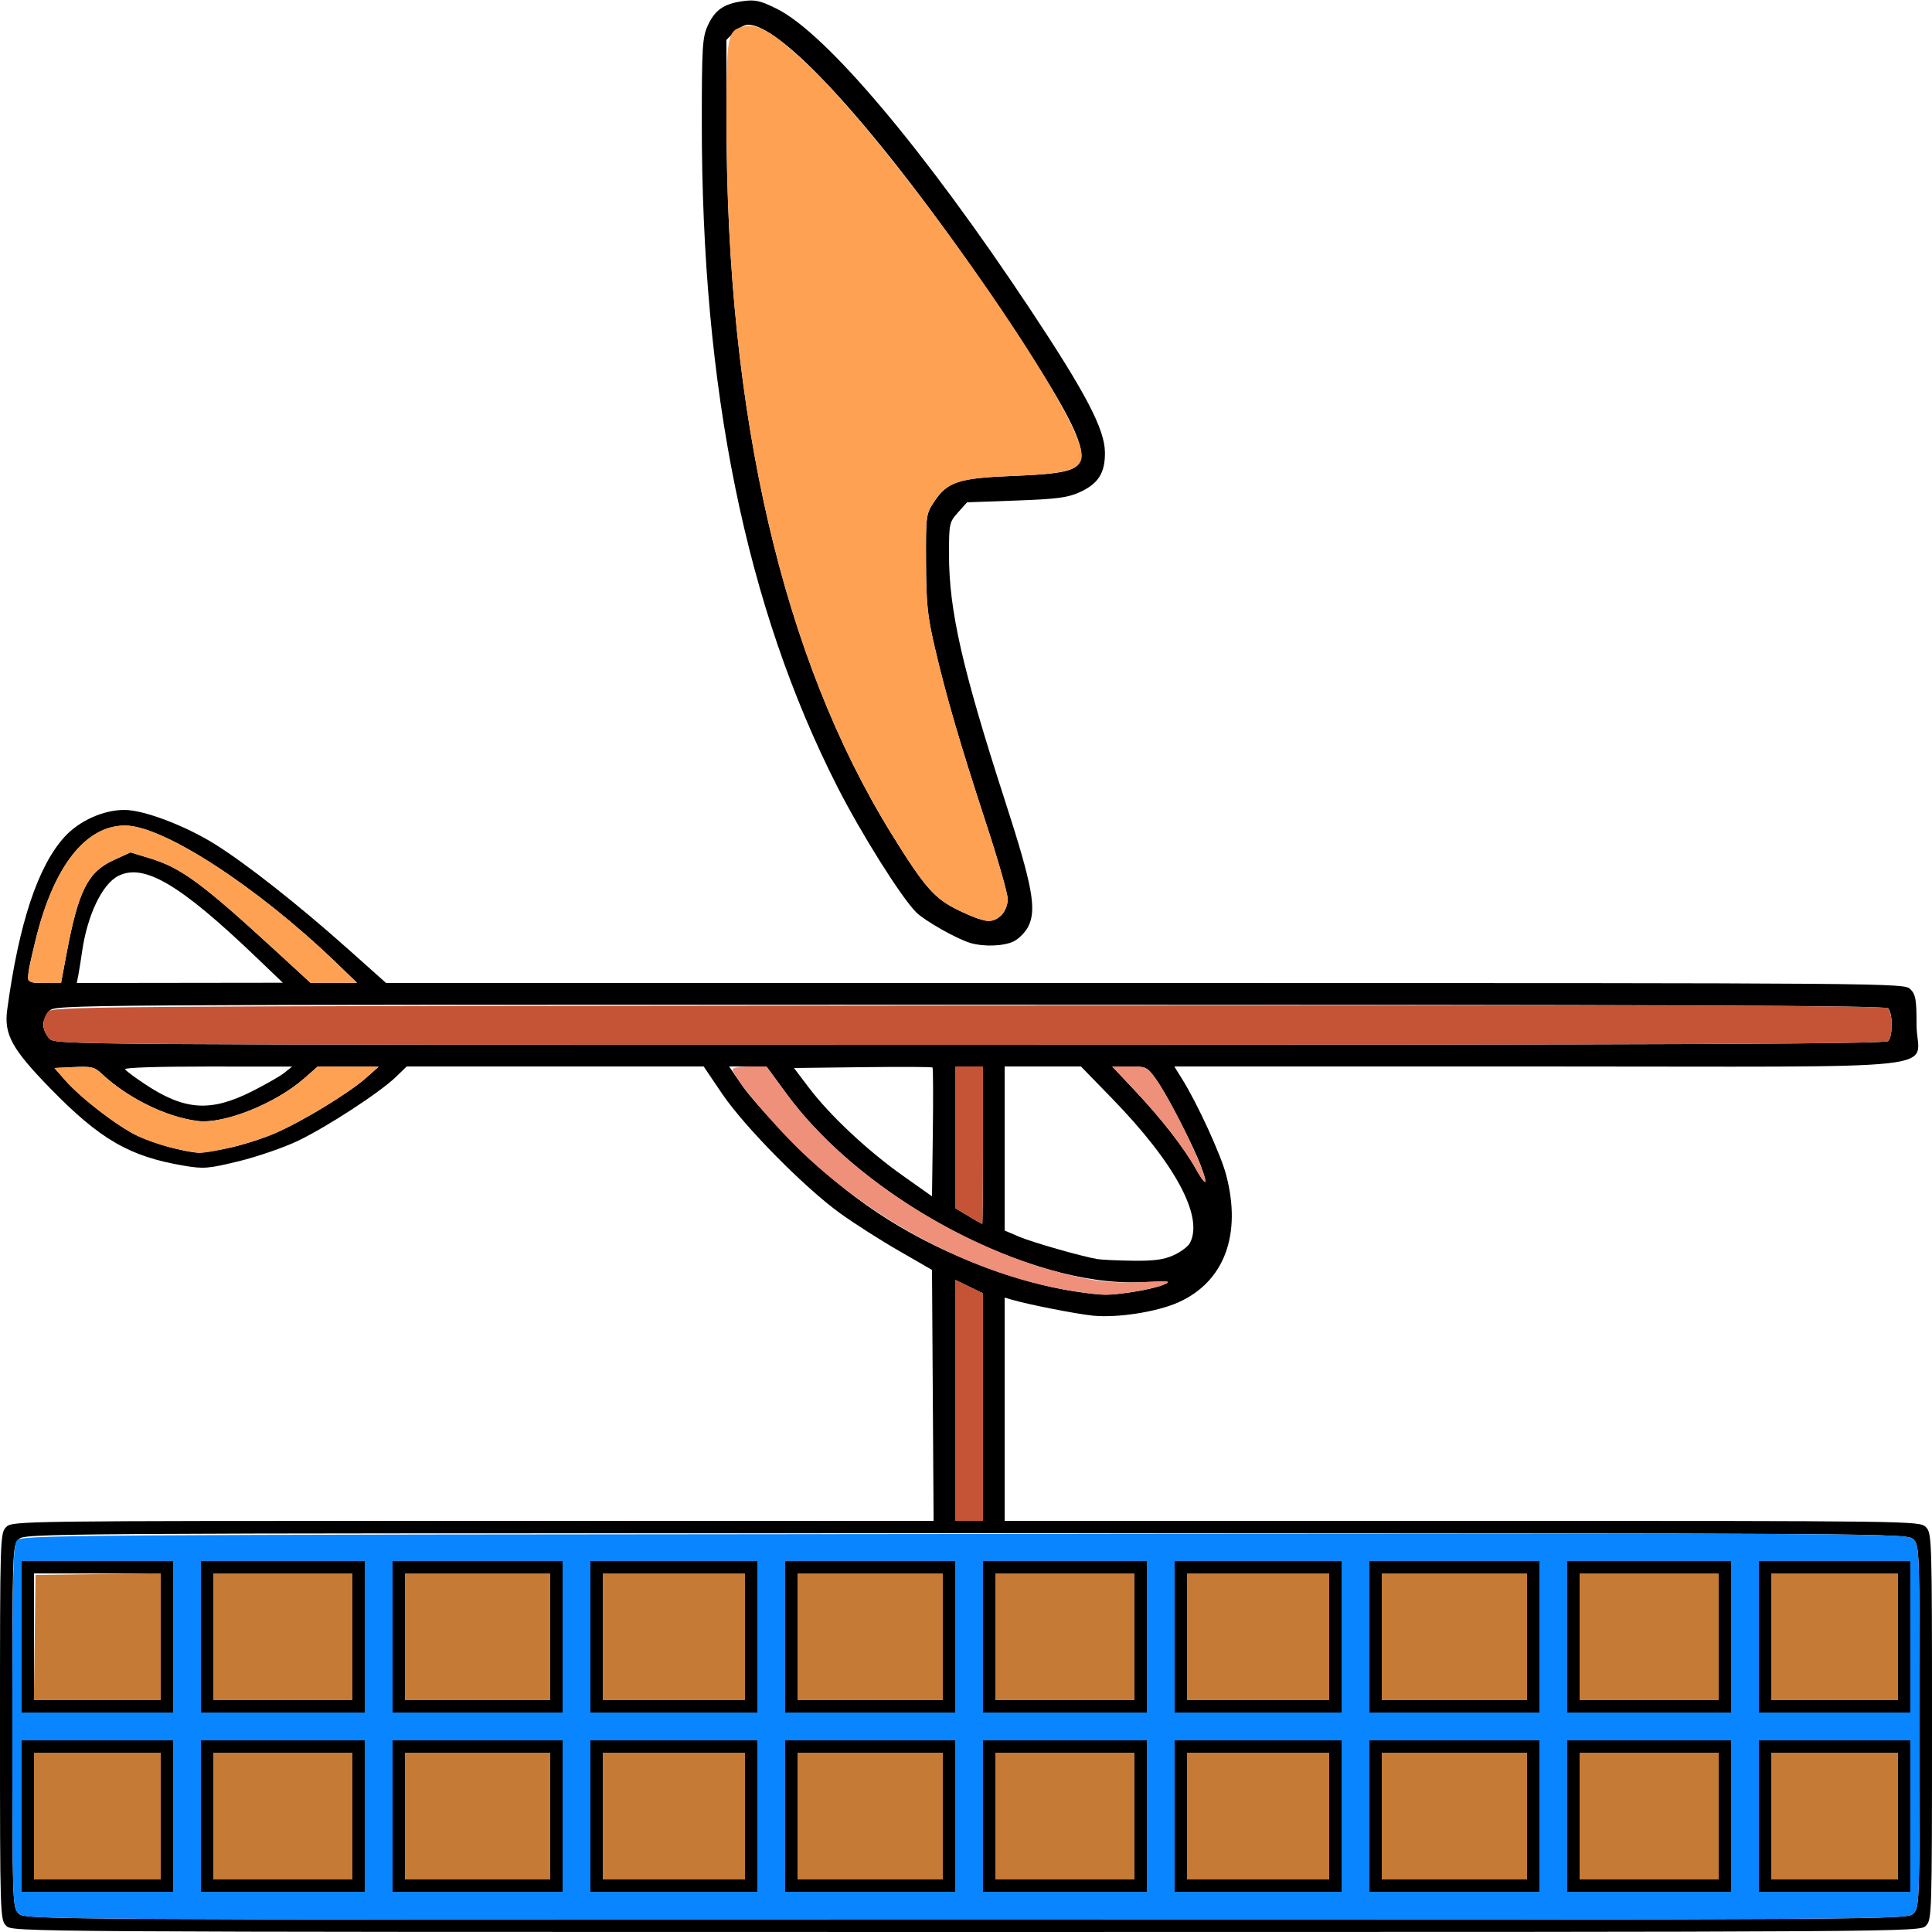 <?xml version="1.0" encoding="UTF-8" standalone="no"?>
<!DOCTYPE svg PUBLIC "-//W3C//DTD SVG 1.1//EN"
"http://www.w3.org/Graphics/SVG/1.1/DTD/svg11.dtd">
<svg width="600px" height="600px"
xmlns="http://www.w3.org/2000/svg" version="1.1">
<g transform="translate(0000, 0000) scale(1, 1)">
<path fill="#000000" stroke="none" d="
M 1.92 598.08
C 0.04 596.20 0.00 594.88 0.00 536.16
C 0.00 477.44 0.04 476.12 1.92 474.24
C 3.82 472.34 5.12 472.32 146.89 472.32
L 289.94 472.32
L 289.69 433.35
L 289.44 394.38
L 279.18 388.46
C 273.53 385.22 265.32 379.98 260.94 376.82
C 249.93 368.90 231.12 349.83 224.21 339.60
L 218.53 331.20
L 172.43 331.20
L 126.32 331.20
L 122.92 334.48
C 117.94 339.30 101.50 350.00 92.44 354.34
C 88.10 356.40 79.89 359.23 74.20 360.62
C 64.69 362.93 63.29 363.05 57.19 362.03
C 40.25 359.18 31.14 353.92 15.61 338.01
C 3.71 325.80 1.19 321.23 2.24 313.57
C 5.88 286.65 11.82 268.84 20.14 259.80
C 24.72 254.84 32.18 251.51 38.68 251.53
C 44.73 251.55 57.54 256.42 66.82 262.21
C 76.71 268.40 92.85 281.14 108.44 295.05
L 119.90 305.28
L 355.63 305.28
C 590.08 305.28 591.37 305.29 593.28 307.20
C 594.93 308.85 595.20 310.40 595.20 318.24
C 595.20 332.88 610.41 331.20 478.02 331.20
L 364.69 331.20
L 367.23 335.28
C 371.89 342.79 379.10 358.49 380.77 364.80
C 385.72 383.44 380.21 398.12 365.88 404.49
C 359.14 407.47 346.93 409.35 339.36 408.58
C 334.00 408.02 319.10 405.08 314.16 403.61
L 312.00 402.98
L 312.00 437.64
L 312.00 472.32
L 454.08 472.32
C 594.88 472.32 596.18 472.34 598.08 474.24
C 599.96 476.12 600.00 477.44 600.00 536.16
C 600.00 594.88 599.96 596.20 598.08 598.08
C 596.17 599.99 594.88 600.00 300.00 600.00
C 5.12 600.00 3.83 599.99 1.92 598.08
M 594.24 594.24
C 596.11 592.37 596.16 591.04 596.16 536.16
C 596.16 481.28 596.11 479.95 594.24 478.08
C 592.33 476.17 591.04 476.16 300.00 476.16
C 8.96 476.16 7.67 476.17 5.76 478.08
C 3.89 479.95 3.84 481.28 3.84 536.16
C 3.84 591.04 3.89 592.37 5.76 594.24
C 7.67 596.15 8.96 596.16 300.00 596.16
C 591.04 596.16 592.33 596.15 594.24 594.24
M 305.28 436.99
L 305.28 401.66
L 300.96 399.56
L 296.64 397.47
L 296.64 434.89
L 296.64 472.32
L 300.96 472.32
L 305.28 472.32
L 305.28 436.99
M 351.60 401.26
C 355.16 400.75 359.48 399.74 361.20 399.03
C 364.03 397.86 363.43 397.79 354.64 398.19
C 319.77 399.81 268.44 372.64 244.33 339.78
L 238.03 331.20
L 232.23 331.20
L 226.44 331.20
L 230.55 337.20
C 232.82 340.50 240.09 348.60 246.70 355.22
C 263.48 372.00 280.23 383.16 301.97 392.00
C 312.79 396.40 324.52 399.71 334.58 401.17
C 342.52 402.33 344.20 402.34 351.60 401.26
M 364.48 389.82
C 366.68 388.82 368.95 387.13 369.52 386.06
C 373.90 377.89 364.93 361.24 345.27 341.04
L 335.70 331.20
L 323.86 331.20
L 312.00 331.20
L 312.00 356.68
L 312.00 382.15
L 316.35 384.01
C 320.51 385.80 335.77 390.16 340.80 391.02
C 342.12 391.24 347.09 391.47 351.84 391.53
C 358.44 391.61 361.42 391.21 364.48 389.82
M 305.28 355.68
L 305.28 331.20
L 300.96 331.20
L 296.64 331.20
L 296.64 353.18
L 296.64 375.17
L 300.72 377.63
C 302.97 378.98 304.91 380.10 305.04 380.12
C 305.17 380.14 305.28 369.14 305.28 355.68
M 289.60 331.52
C 289.40 331.32 279.64 331.28 267.91 331.42
L 246.58 331.68
L 251.31 337.92
C 257.81 346.48 269.52 357.44 280.37 365.11
L 289.44 371.53
L 289.70 351.71
C 289.84 340.80 289.80 331.72 289.60 331.52
M 372.97 362.18
C 370.51 355.58 362.29 339.70 358.98 335.12
C 356.25 331.34 355.96 331.20 350.77 331.20
L 345.40 331.20
L 352.59 338.84
C 360.77 347.53 367.72 356.48 371.40 363.04
C 374.52 368.61 375.23 368.23 372.97 362.18
M 70.84 356.56
C 74.91 355.73 81.48 353.64 85.44 351.93
C 93.95 348.25 108.35 339.48 113.76 334.68
L 117.60 331.28
L 108.14 331.24
L 98.70 331.20
L 94.46 334.92
C 85.62 342.71 69.54 349.15 61.44 348.14
C 51.64 346.93 39.72 341.07 31.57 333.45
C 29.38 331.38 28.34 331.13 22.99 331.39
L 16.91 331.68
L 20.21 335.45
C 25.13 341.06 36.58 349.85 42.78 352.79
C 47.76 355.14 57.46 357.81 61.72 358.00
C 62.67 358.04 66.77 357.40 70.84 356.56
M 78.22 338.95
C 82.45 336.82 87.00 334.21 88.32 333.16
L 90.72 331.24
L 64.50 331.22
C 49.17 331.21 38.51 331.56 38.82 332.06
C 39.12 332.54 41.84 334.59 44.88 336.60
C 57.29 344.87 65.32 345.43 78.22 338.95
M 586.37 323.33
C 587.86 321.84 587.86 314.64 586.37 313.15
C 585.48 312.26 520.83 312.00 301.25 312.00
C 18.56 312.00 17.27 312.01 15.36 313.92
C 14.30 314.98 13.44 316.92 13.44 318.24
C 13.44 319.56 14.30 321.50 15.36 322.56
C 17.27 324.47 18.56 324.48 301.25 324.48
C 520.83 324.48 585.48 324.22 586.37 323.33
M 20.62 296.40
C 24.32 276.64 27.24 270.82 35.24 267.14
L 40.53 264.72
L 46.35 266.49
C 56.25 269.48 62.61 274.16 85.92 295.57
L 96.48 305.27
L 103.68 305.25
L 110.88 305.22
L 104.16 298.75
C 79.78 275.31 50.67 256.41 38.88 256.38
C 26.56 256.34 16.60 269.10 11.04 292.01
C 7.72 305.74 7.62 305.28 13.80 305.28
L 18.96 305.28
L 20.62 296.40
M 79.68 297.39
C 55.85 274.56 44.62 267.95 36.67 272.06
C 31.67 274.65 27.08 284.31 25.47 295.68
C 25.13 298.06 24.63 301.19 24.36 302.64
L 23.85 305.28
L 55.84 305.24
L 87.84 305.20
L 79.68 297.39"/>
<path fill="#000000" stroke="none" d="
M 301.30 292.83
C 297.01 291.53 287.16 285.95 284.52 283.31
C 279.90 278.71 267.37 258.76 260.00 244.25
C 231.66 188.51 217.91 121.05 217.95 37.92
C 217.96 14.54 218.14 11.61 219.78 8.00
C 221.99 3.12 224.78 1.16 230.71 0.36
C 234.54 -0.17 236.10 0.18 241.20 2.71
C 256.48 10.25 287.09 46.54 319.90 96.00
C 337.28 122.19 343.08 133.29 343.15 140.49
C 343.21 146.92 341.06 150.28 335.20 152.91
C 331.50 154.56 328.07 155.00 315.52 155.45
L 300.33 156.00
L 297.52 159.14
C 294.81 162.17 294.72 162.59 294.72 172.20
C 294.72 189.58 298.82 207.60 312.13 248.75
C 320.70 275.22 322.03 282.52 319.29 287.84
C 318.43 289.49 316.46 291.50 314.91 292.30
C 311.92 293.85 305.50 294.10 301.30 292.83
M 311.04 284.16
C 312.14 283.06 312.96 280.96 312.96 279.22
C 312.96 277.56 309.97 267.08 306.32 255.94
C 298.17 231.06 293.82 216.15 290.32 201.12
C 288.02 191.23 287.64 187.48 287.58 174.65
C 287.52 160.04 287.58 159.63 290.07 155.85
C 294.21 149.59 297.71 148.45 314.88 147.79
C 330.30 147.20 334.52 146.20 335.57 142.90
C 337.11 138.02 330.95 126.26 311.90 97.77
C 276.77 45.18 243.63 7.68 232.31 7.68
C 231.22 7.68 229.25 8.74 227.95 10.03
L 225.60 12.39
L 225.62 37.63
C 225.67 129.20 243.06 204.32 276.87 258.98
C 287.22 275.71 290.24 279.13 297.85 282.78
C 305.78 286.58 308.35 286.85 311.04 284.16"/>
<path fill="#000000" stroke="none" d="
M 6.72 564.00
L 6.72 540.48
L 30.24 540.48
L 53.76 540.48
L 53.76 564.00
L 53.76 587.52
L 30.24 587.52
L 6.72 587.52
L 6.72 564.00
M 49.92 564.00
L 49.92 544.32
L 30.24 544.32
L 10.56 544.32
L 10.56 564.00
L 10.56 583.68
L 30.24 583.68
L 49.92 583.68
L 49.92 564.00"/>
<path fill="#000000" stroke="none" d="
M 62.40 564.00
L 62.40 540.48
L 87.84 540.48
L 113.28 540.48
L 113.28 564.00
L 113.28 587.52
L 87.84 587.52
L 62.40 587.52
L 62.40 564.00
M 109.44 564.00
L 109.44 544.32
L 87.84 544.32
L 66.24 544.32
L 66.24 564.00
L 66.24 583.68
L 87.84 583.68
L 109.44 583.68
L 109.44 564.00"/>
<path fill="#000000" stroke="none" d="
M 121.92 564.00
L 121.92 540.48
L 148.32 540.48
L 174.72 540.48
L 174.72 564.00
L 174.72 587.52
L 148.32 587.52
L 121.92 587.52
L 121.92 564.00
M 170.88 564.00
L 170.88 544.32
L 148.32 544.32
L 125.76 544.32
L 125.76 564.00
L 125.76 583.68
L 148.32 583.68
L 170.88 583.68
L 170.88 564.00"/>
<path fill="#000000" stroke="none" d="
M 183.36 564.00
L 183.36 540.48
L 209.28 540.48
L 235.20 540.48
L 235.20 564.00
L 235.20 587.52
L 209.28 587.52
L 183.36 587.52
L 183.36 564.00
M 231.36 564.00
L 231.36 544.32
L 209.28 544.32
L 187.20 544.32
L 187.20 564.00
L 187.20 583.68
L 209.28 583.68
L 231.36 583.68
L 231.36 564.00"/>
<path fill="#000000" stroke="none" d="
M 243.84 564.00
L 243.84 540.48
L 270.24 540.48
L 296.64 540.48
L 296.64 564.00
L 296.64 587.52
L 270.24 587.52
L 243.84 587.52
L 243.84 564.00
M 292.80 564.00
L 292.80 544.32
L 270.24 544.32
L 247.68 544.32
L 247.68 564.00
L 247.68 583.68
L 270.24 583.68
L 292.80 583.68
L 292.80 564.00"/>
<path fill="#000000" stroke="none" d="
M 305.28 564.00
L 305.28 540.48
L 330.72 540.48
L 356.16 540.48
L 356.16 564.00
L 356.16 587.52
L 330.72 587.52
L 305.28 587.52
L 305.28 564.00
M 352.32 564.00
L 352.32 544.32
L 330.72 544.32
L 309.12 544.32
L 309.12 564.00
L 309.12 583.68
L 330.72 583.68
L 352.32 583.68
L 352.32 564.00"/>
<path fill="#000000" stroke="none" d="
M 364.80 564.00
L 364.80 540.48
L 390.72 540.48
L 416.64 540.48
L 416.64 564.00
L 416.64 587.52
L 390.72 587.52
L 364.80 587.52
L 364.80 564.00
M 412.80 564.00
L 412.80 544.32
L 390.72 544.32
L 368.64 544.32
L 368.64 564.00
L 368.64 583.68
L 390.72 583.68
L 412.80 583.68
L 412.80 564.00"/>
<path fill="#000000" stroke="none" d="
M 425.28 564.00
L 425.28 540.48
L 451.68 540.48
L 478.08 540.48
L 478.08 564.00
L 478.08 587.52
L 451.68 587.52
L 425.28 587.52
L 425.28 564.00
M 474.24 564.00
L 474.24 544.32
L 451.68 544.32
L 429.12 544.32
L 429.12 564.00
L 429.12 583.68
L 451.68 583.68
L 474.24 583.68
L 474.24 564.00"/>
<path fill="#000000" stroke="none" d="
M 486.72 564.00
L 486.72 540.48
L 512.16 540.48
L 537.60 540.48
L 537.60 564.00
L 537.60 587.52
L 512.16 587.52
L 486.72 587.52
L 486.72 564.00
M 533.76 564.00
L 533.76 544.32
L 512.16 544.32
L 490.56 544.32
L 490.56 564.00
L 490.56 583.68
L 512.16 583.68
L 533.76 583.68
L 533.76 564.00"/>
<path fill="#000000" stroke="none" d="
M 546.24 564.00
L 546.24 540.48
L 569.76 540.48
L 593.28 540.48
L 593.28 564.00
L 593.28 587.52
L 569.76 587.52
L 546.24 587.52
L 546.24 564.00
M 589.44 564.00
L 589.44 544.32
L 569.76 544.32
L 550.08 544.32
L 550.08 564.00
L 550.08 583.68
L 569.76 583.68
L 589.44 583.68
L 589.44 564.00"/>
<path fill="#000000" stroke="none" d="
M 6.72 508.32
L 6.72 484.80
L 30.24 484.80
L 53.76 484.80
L 53.76 508.32
L 53.76 531.84
L 30.24 531.84
L 6.72 531.84
L 6.72 508.32
M 49.92 508.32
L 49.92 488.64
L 30.24 488.64
L 10.56 488.64
L 10.56 508.32
L 10.56 528.00
L 30.24 528.00
L 49.92 528.00
L 49.92 508.32"/>
<path fill="#000000" stroke="none" d="
M 62.40 508.32
L 62.40 484.80
L 87.84 484.80
L 113.28 484.80
L 113.28 508.32
L 113.28 531.84
L 87.84 531.84
L 62.40 531.84
L 62.40 508.32
M 109.44 508.32
L 109.44 488.64
L 87.84 488.64
L 66.24 488.64
L 66.24 508.32
L 66.24 528.00
L 87.84 528.00
L 109.44 528.00
L 109.44 508.32"/>
<path fill="#000000" stroke="none" d="
M 121.92 508.32
L 121.92 484.80
L 148.32 484.80
L 174.72 484.80
L 174.72 508.32
L 174.72 531.84
L 148.32 531.84
L 121.92 531.84
L 121.92 508.32
M 170.88 508.32
L 170.88 488.64
L 148.32 488.64
L 125.76 488.64
L 125.76 508.32
L 125.76 528.00
L 148.32 528.00
L 170.88 528.00
L 170.88 508.32"/>
<path fill="#000000" stroke="none" d="
M 183.36 508.32
L 183.36 484.80
L 209.28 484.80
L 235.20 484.80
L 235.20 508.32
L 235.20 531.84
L 209.28 531.84
L 183.36 531.84
L 183.36 508.32
M 231.36 508.32
L 231.36 488.64
L 209.28 488.64
L 187.20 488.64
L 187.20 508.32
L 187.20 528.00
L 209.28 528.00
L 231.36 528.00
L 231.36 508.32"/>
<path fill="#000000" stroke="none" d="
M 243.84 508.32
L 243.84 484.80
L 270.24 484.80
L 296.64 484.80
L 296.64 508.32
L 296.64 531.84
L 270.24 531.84
L 243.84 531.84
L 243.84 508.32
M 292.80 508.32
L 292.80 488.64
L 270.24 488.64
L 247.68 488.64
L 247.68 508.32
L 247.68 528.00
L 270.24 528.00
L 292.80 528.00
L 292.80 508.32"/>
<path fill="#000000" stroke="none" d="
M 305.28 508.32
L 305.28 484.80
L 330.72 484.80
L 356.16 484.80
L 356.16 508.32
L 356.16 531.84
L 330.72 531.84
L 305.28 531.84
L 305.28 508.32
M 352.32 508.32
L 352.32 488.64
L 330.72 488.64
L 309.12 488.64
L 309.12 508.32
L 309.12 528.00
L 330.72 528.00
L 352.32 528.00
L 352.32 508.32"/>
<path fill="#000000" stroke="none" d="
M 364.80 508.32
L 364.80 484.80
L 390.72 484.80
L 416.64 484.80
L 416.64 508.32
L 416.64 531.84
L 390.72 531.84
L 364.80 531.84
L 364.80 508.32
M 412.80 508.32
L 412.80 488.64
L 390.72 488.64
L 368.64 488.64
L 368.64 508.32
L 368.64 528.00
L 390.72 528.00
L 412.80 528.00
L 412.80 508.32"/>
<path fill="#000000" stroke="none" d="
M 425.28 508.32
L 425.28 484.80
L 451.68 484.80
L 478.08 484.80
L 478.08 508.32
L 478.08 531.84
L 451.68 531.84
L 425.28 531.84
L 425.28 508.32
M 474.24 508.32
L 474.24 488.64
L 451.68 488.64
L 429.12 488.64
L 429.12 508.32
L 429.12 528.00
L 451.68 528.00
L 474.24 528.00
L 474.24 508.32"/>
<path fill="#000000" stroke="none" d="
M 486.72 508.32
L 486.72 484.80
L 512.16 484.80
L 537.60 484.80
L 537.60 508.32
L 537.60 531.84
L 512.16 531.84
L 486.72 531.84
L 486.72 508.32
M 533.76 508.32
L 533.76 488.64
L 512.16 488.64
L 490.56 488.64
L 490.56 508.32
L 490.56 528.00
L 512.16 528.00
L 533.76 528.00
L 533.76 508.32"/>
<path fill="#000000" stroke="none" d="
M 546.24 508.32
L 546.24 484.80
L 569.76 484.80
L 593.28 484.80
L 593.28 508.32
L 593.28 531.84
L 569.76 531.84
L 546.24 531.84
L 546.24 508.32
M 589.44 508.32
L 589.44 488.64
L 569.76 488.64
L 550.08 488.64
L 550.08 508.32
L 550.08 528.00
L 569.76 528.00
L 589.44 528.00
L 589.44 508.32"/>
<path fill="#ffa153" stroke="none" d="
M 54.12 356.65
C 50.89 355.95 45.78 354.21 42.78 352.79
C 36.58 349.85 25.13 341.06 20.21 335.45
L 16.91 331.68
L 22.99 331.39
C 28.34 331.13 29.38 331.38 31.57 333.45
C 39.72 341.07 51.64 346.93 61.44 348.14
C 69.54 349.15 85.62 342.71 94.46 334.92
L 98.70 331.20
L 108.14 331.24
L 117.60 331.28
L 113.76 334.68
C 108.35 339.48 93.95 348.25 85.44 351.93
C 78.74 354.84 65.66 358.18 61.72 358.00
C 60.78 357.96 57.35 357.35 54.12 356.65"/>
<path fill="#ffa153" stroke="none" d="
M 8.64 303.60
C 8.64 302.68 9.72 297.47 11.04 292.01
C 16.60 269.10 26.56 256.34 38.88 256.38
C 50.67 256.41 79.78 275.31 104.16 298.75
L 110.88 305.22
L 103.68 305.25
L 96.48 305.27
L 85.92 295.57
C 62.61 274.16 56.25 269.48 46.35 266.49
L 40.53 264.72
L 35.24 267.14
C 27.24 270.82 24.32 276.64 20.62 296.40
L 18.96 305.28
L 13.80 305.28
C 9.52 305.28 8.64 304.99 8.64 303.60"/>
<path fill="#ffa153" stroke="none" d="
M 297.85 282.78
C 290.24 279.13 287.22 275.71 276.87 258.98
C 243.10 204.38 225.67 129.19 225.62 37.89
C 225.60 10.46 225.80 9.38 231.28 8.18
C 235.66 7.22 240.89 10.53 252.17 21.40
C 277.84 46.16 330.29 120.12 335.53 138.96
C 337.34 145.48 333.61 147.07 314.88 147.79
C 297.71 148.45 294.21 149.59 290.07 155.85
C 287.58 159.63 287.52 160.04 287.58 174.65
C 287.64 187.48 288.02 191.23 290.32 201.12
C 293.82 216.15 298.17 231.06 306.32 255.94
C 309.97 267.08 312.96 277.56 312.96 279.22
C 312.96 282.79 310.06 286.08 306.93 286.08
C 305.73 286.08 301.64 284.59 297.85 282.78"/>
<path fill="#c55436" stroke="none" d="
M 296.64 434.89
L 296.64 397.47
L 300.96 399.56
L 305.28 401.66
L 305.28 436.99
L 305.28 472.32
L 300.96 472.32
L 296.64 472.32
L 296.64 434.89"/>
<path fill="#c55436" stroke="none" d="
M 300.72 377.63
L 296.64 375.17
L 296.64 353.18
L 296.64 331.20
L 300.96 331.20
L 305.28 331.20
L 305.28 355.68
C 305.28 369.14 305.17 380.14 305.04 380.12
C 304.91 380.10 302.97 378.98 300.72 377.63"/>
<path fill="#c55436" stroke="none" d="
M 15.36 322.56
C 13.11 320.31 12.88 316.97 14.80 314.34
C 16.15 312.51 20.29 312.48 300.54 312.24
C 510.46 312.06 585.25 312.28 586.21 313.08
C 587.83 314.41 587.93 321.76 586.37 323.33
C 585.48 324.22 520.83 324.48 301.25 324.48
C 18.56 324.48 17.27 324.47 15.36 322.56"/>
<path fill="#ef907a" stroke="none" d="
M 334.58 401.17
C 305.03 396.86 272.86 380.56 249.04 357.83
C 239.88 349.08 227.52 334.30 227.52 332.10
C 227.52 331.60 229.88 331.20 232.77 331.20
L 238.03 331.20
L 244.33 339.78
C 263.95 366.51 301.93 390.00 336.88 397.02
C 342.60 398.17 347.81 398.51 354.64 398.19
C 363.43 397.79 364.03 397.86 361.20 399.03
C 357.87 400.42 346.71 402.27 342.72 402.11
C 341.40 402.05 337.74 401.63 334.58 401.17"/>
<path fill="#ef907a" stroke="none" d="
M 371.40 363.04
C 367.72 356.48 360.77 347.53 352.59 338.84
L 345.40 331.20
L 350.77 331.20
C 355.96 331.20 356.25 331.34 358.98 335.12
C 364.10 342.18 375.48 365.97 374.29 367.14
C 374.08 367.35 372.79 365.51 371.40 363.04"/>
<path fill="#0885ff" stroke="none" d="
M 5.76 594.24
C 3.89 592.37 3.84 591.04 3.84 536.34
C 3.84 489.51 4.06 480.07 5.20 478.50
C 6.55 476.67 10.78 476.64 299.43 476.40
C 591.43 476.15 592.32 476.16 594.24 478.08
C 596.12 479.96 596.16 481.24 596.16 536.16
C 596.16 591.04 596.11 592.37 594.24 594.24
C 592.33 596.15 591.04 596.16 300.00 596.16
C 8.96 596.16 7.67 596.15 5.76 594.24
M 53.76 564.00
L 53.76 540.48
L 30.24 540.48
L 6.72 540.48
L 6.72 564.00
L 6.72 587.52
L 30.24 587.52
L 53.76 587.52
L 53.76 564.00
M 113.28 564.00
L 113.28 540.48
L 87.84 540.48
L 62.40 540.48
L 62.40 564.00
L 62.40 587.52
L 87.84 587.52
L 113.28 587.52
L 113.28 564.00
M 174.72 564.00
L 174.72 540.48
L 148.32 540.48
L 121.92 540.48
L 121.92 564.00
L 121.92 587.52
L 148.32 587.52
L 174.72 587.52
L 174.72 564.00
M 235.20 564.00
L 235.20 540.48
L 209.28 540.48
L 183.36 540.48
L 183.36 564.00
L 183.36 587.52
L 209.28 587.52
L 235.20 587.52
L 235.20 564.00
M 296.64 564.00
L 296.64 540.48
L 270.24 540.48
L 243.84 540.48
L 243.84 564.00
L 243.84 587.52
L 270.24 587.52
L 296.64 587.52
L 296.64 564.00
M 356.16 564.00
L 356.16 540.48
L 330.72 540.48
L 305.28 540.48
L 305.28 564.00
L 305.28 587.52
L 330.72 587.52
L 356.16 587.52
L 356.16 564.00
M 416.64 564.00
L 416.64 540.48
L 390.72 540.48
L 364.80 540.48
L 364.80 564.00
L 364.80 587.52
L 390.72 587.52
L 416.64 587.52
L 416.64 564.00
M 478.08 564.00
L 478.08 540.48
L 451.68 540.48
L 425.28 540.48
L 425.28 564.00
L 425.28 587.52
L 451.68 587.52
L 478.08 587.52
L 478.08 564.00
M 537.60 564.00
L 537.60 540.48
L 512.16 540.48
L 486.72 540.48
L 486.72 564.00
L 486.72 587.52
L 512.16 587.52
L 537.60 587.52
L 537.60 564.00
M 593.28 564.00
L 593.28 540.48
L 569.76 540.48
L 546.24 540.48
L 546.24 564.00
L 546.24 587.52
L 569.76 587.52
L 593.28 587.52
L 593.28 564.00
M 53.76 508.32
L 53.76 484.80
L 30.24 484.80
L 6.72 484.80
L 6.72 508.32
L 6.72 531.84
L 30.24 531.84
L 53.76 531.84
L 53.76 508.32
M 113.28 508.32
L 113.28 484.80
L 87.84 484.80
L 62.40 484.80
L 62.40 508.32
L 62.40 531.84
L 87.84 531.84
L 113.28 531.84
L 113.28 508.32
M 174.72 508.32
L 174.72 484.80
L 148.32 484.80
L 121.92 484.80
L 121.92 508.32
L 121.92 531.84
L 148.32 531.84
L 174.72 531.84
L 174.72 508.32
M 235.20 508.32
L 235.20 484.80
L 209.28 484.80
L 183.36 484.80
L 183.36 508.32
L 183.36 531.84
L 209.28 531.84
L 235.20 531.84
L 235.20 508.32
M 296.64 508.32
L 296.64 484.80
L 270.24 484.80
L 243.84 484.80
L 243.84 508.32
L 243.84 531.84
L 270.24 531.84
L 296.64 531.84
L 296.64 508.32
M 356.16 508.32
L 356.16 484.80
L 330.72 484.80
L 305.28 484.80
L 305.28 508.32
L 305.28 531.84
L 330.72 531.84
L 356.16 531.84
L 356.16 508.32
M 416.64 508.32
L 416.64 484.80
L 390.72 484.80
L 364.80 484.80
L 364.80 508.32
L 364.80 531.84
L 390.72 531.84
L 416.64 531.84
L 416.64 508.32
M 478.08 508.32
L 478.08 484.80
L 451.68 484.80
L 425.28 484.80
L 425.28 508.32
L 425.28 531.84
L 451.68 531.84
L 478.08 531.84
L 478.08 508.32
M 537.60 508.32
L 537.60 484.80
L 512.16 484.80
L 486.72 484.80
L 486.72 508.32
L 486.72 531.84
L 512.16 531.84
L 537.60 531.84
L 537.60 508.32
M 593.28 508.32
L 593.28 484.80
L 569.76 484.80
L 546.24 484.80
L 546.24 508.32
L 546.24 531.84
L 569.76 531.84
L 593.28 531.84
L 593.28 508.32"/>
<path fill="#c57a36" stroke="none" d="
M 10.56 564.00
L 10.56 544.32
L 30.24 544.32
L 49.92 544.32
L 49.92 564.00
L 49.92 583.68
L 30.24 583.68
L 10.56 583.68
L 10.56 564.00"/>
<path fill="#c57a36" stroke="none" d="
M 66.24 564.00
L 66.24 544.32
L 87.84 544.32
L 109.44 544.32
L 109.44 564.00
L 109.44 583.68
L 87.84 583.68
L 66.24 583.68
L 66.24 564.00"/>
<path fill="#c57a36" stroke="none" d="
M 125.76 564.00
L 125.76 544.32
L 148.32 544.32
L 170.88 544.32
L 170.88 564.00
L 170.88 583.68
L 148.32 583.68
L 125.76 583.68
L 125.76 564.00"/>
<path fill="#c57a36" stroke="none" d="
M 187.20 564.00
L 187.20 544.32
L 209.28 544.32
L 231.36 544.32
L 231.36 564.00
L 231.36 583.68
L 209.28 583.68
L 187.20 583.68
L 187.20 564.00"/>
<path fill="#c57a36" stroke="none" d="
M 247.68 564.00
L 247.68 544.32
L 270.24 544.32
L 292.80 544.32
L 292.80 564.00
L 292.80 583.68
L 270.24 583.68
L 247.68 583.68
L 247.68 564.00"/>
<path fill="#c57a36" stroke="none" d="
M 309.12 564.00
L 309.12 544.32
L 330.72 544.32
L 352.32 544.32
L 352.32 564.00
L 352.32 583.68
L 330.72 583.68
L 309.12 583.68
L 309.12 564.00"/>
<path fill="#c57a36" stroke="none" d="
M 368.64 564.00
L 368.64 544.32
L 390.72 544.32
L 412.80 544.32
L 412.80 564.00
L 412.80 583.68
L 390.72 583.68
L 368.64 583.68
L 368.64 564.00"/>
<path fill="#c57a36" stroke="none" d="
M 429.12 564.00
L 429.12 544.32
L 451.68 544.32
L 474.24 544.32
L 474.24 564.00
L 474.24 583.68
L 451.68 583.68
L 429.12 583.68
L 429.12 564.00"/>
<path fill="#c57a36" stroke="none" d="
M 490.56 564.00
L 490.56 544.32
L 512.16 544.32
L 533.76 544.32
L 533.76 564.00
L 533.76 583.68
L 512.16 583.68
L 490.56 583.68
L 490.56 564.00"/>
<path fill="#c57a36" stroke="none" d="
M 550.08 564.00
L 550.08 544.32
L 569.76 544.32
L 589.44 544.32
L 589.44 564.00
L 589.44 583.68
L 569.76 583.68
L 550.08 583.68
L 550.08 564.00"/>
<path fill="#c57a36" stroke="none" d="
M 10.78 508.56
L 11.04 489.12
L 30.48 488.86
L 49.92 488.60
L 49.92 508.30
L 49.92 528.00
L 30.22 528.00
L 10.52 528.00
L 10.78 508.56"/>
<path fill="#c57a36" stroke="none" d="
M 66.24 508.32
L 66.24 488.64
L 87.84 488.64
L 109.44 488.64
L 109.44 508.32
L 109.44 528.00
L 87.84 528.00
L 66.24 528.00
L 66.24 508.32"/>
<path fill="#c57a36" stroke="none" d="
M 125.76 508.32
L 125.76 488.64
L 148.32 488.64
L 170.88 488.64
L 170.88 508.32
L 170.88 528.00
L 148.32 528.00
L 125.76 528.00
L 125.76 508.32"/>
<path fill="#c57a36" stroke="none" d="
M 187.20 508.32
L 187.20 488.64
L 209.28 488.64
L 231.36 488.64
L 231.36 508.32
L 231.36 528.00
L 209.28 528.00
L 187.20 528.00
L 187.20 508.32"/>
<path fill="#c57a36" stroke="none" d="
M 247.68 508.32
L 247.68 488.64
L 270.24 488.64
L 292.80 488.64
L 292.80 508.32
L 292.80 528.00
L 270.24 528.00
L 247.68 528.00
L 247.68 508.32"/>
<path fill="#c57a36" stroke="none" d="
M 309.12 508.32
L 309.12 488.64
L 330.72 488.64
L 352.32 488.64
L 352.32 508.32
L 352.32 528.00
L 330.72 528.00
L 309.12 528.00
L 309.12 508.32"/>
<path fill="#c57a36" stroke="none" d="
M 368.64 508.32
L 368.64 488.64
L 390.72 488.64
L 412.80 488.64
L 412.80 508.32
L 412.80 528.00
L 390.72 528.00
L 368.64 528.00
L 368.64 508.32"/>
<path fill="#c57a36" stroke="none" d="
M 429.12 508.32
L 429.12 488.64
L 451.68 488.64
L 474.24 488.64
L 474.24 508.32
L 474.24 528.00
L 451.68 528.00
L 429.12 528.00
L 429.12 508.32"/>
<path fill="#c57a36" stroke="none" d="
M 490.56 508.32
L 490.56 488.64
L 512.16 488.64
L 533.76 488.64
L 533.76 508.32
L 533.76 528.00
L 512.16 528.00
L 490.56 528.00
L 490.56 508.32"/>
<path fill="#c57a36" stroke="none" d="
M 550.08 508.32
L 550.08 488.64
L 569.76 488.64
L 589.44 488.64
L 589.44 508.32
L 589.44 528.00
L 569.76 528.00
L 550.08 528.00
L 550.08 508.32"/>
</g>
</svg>

